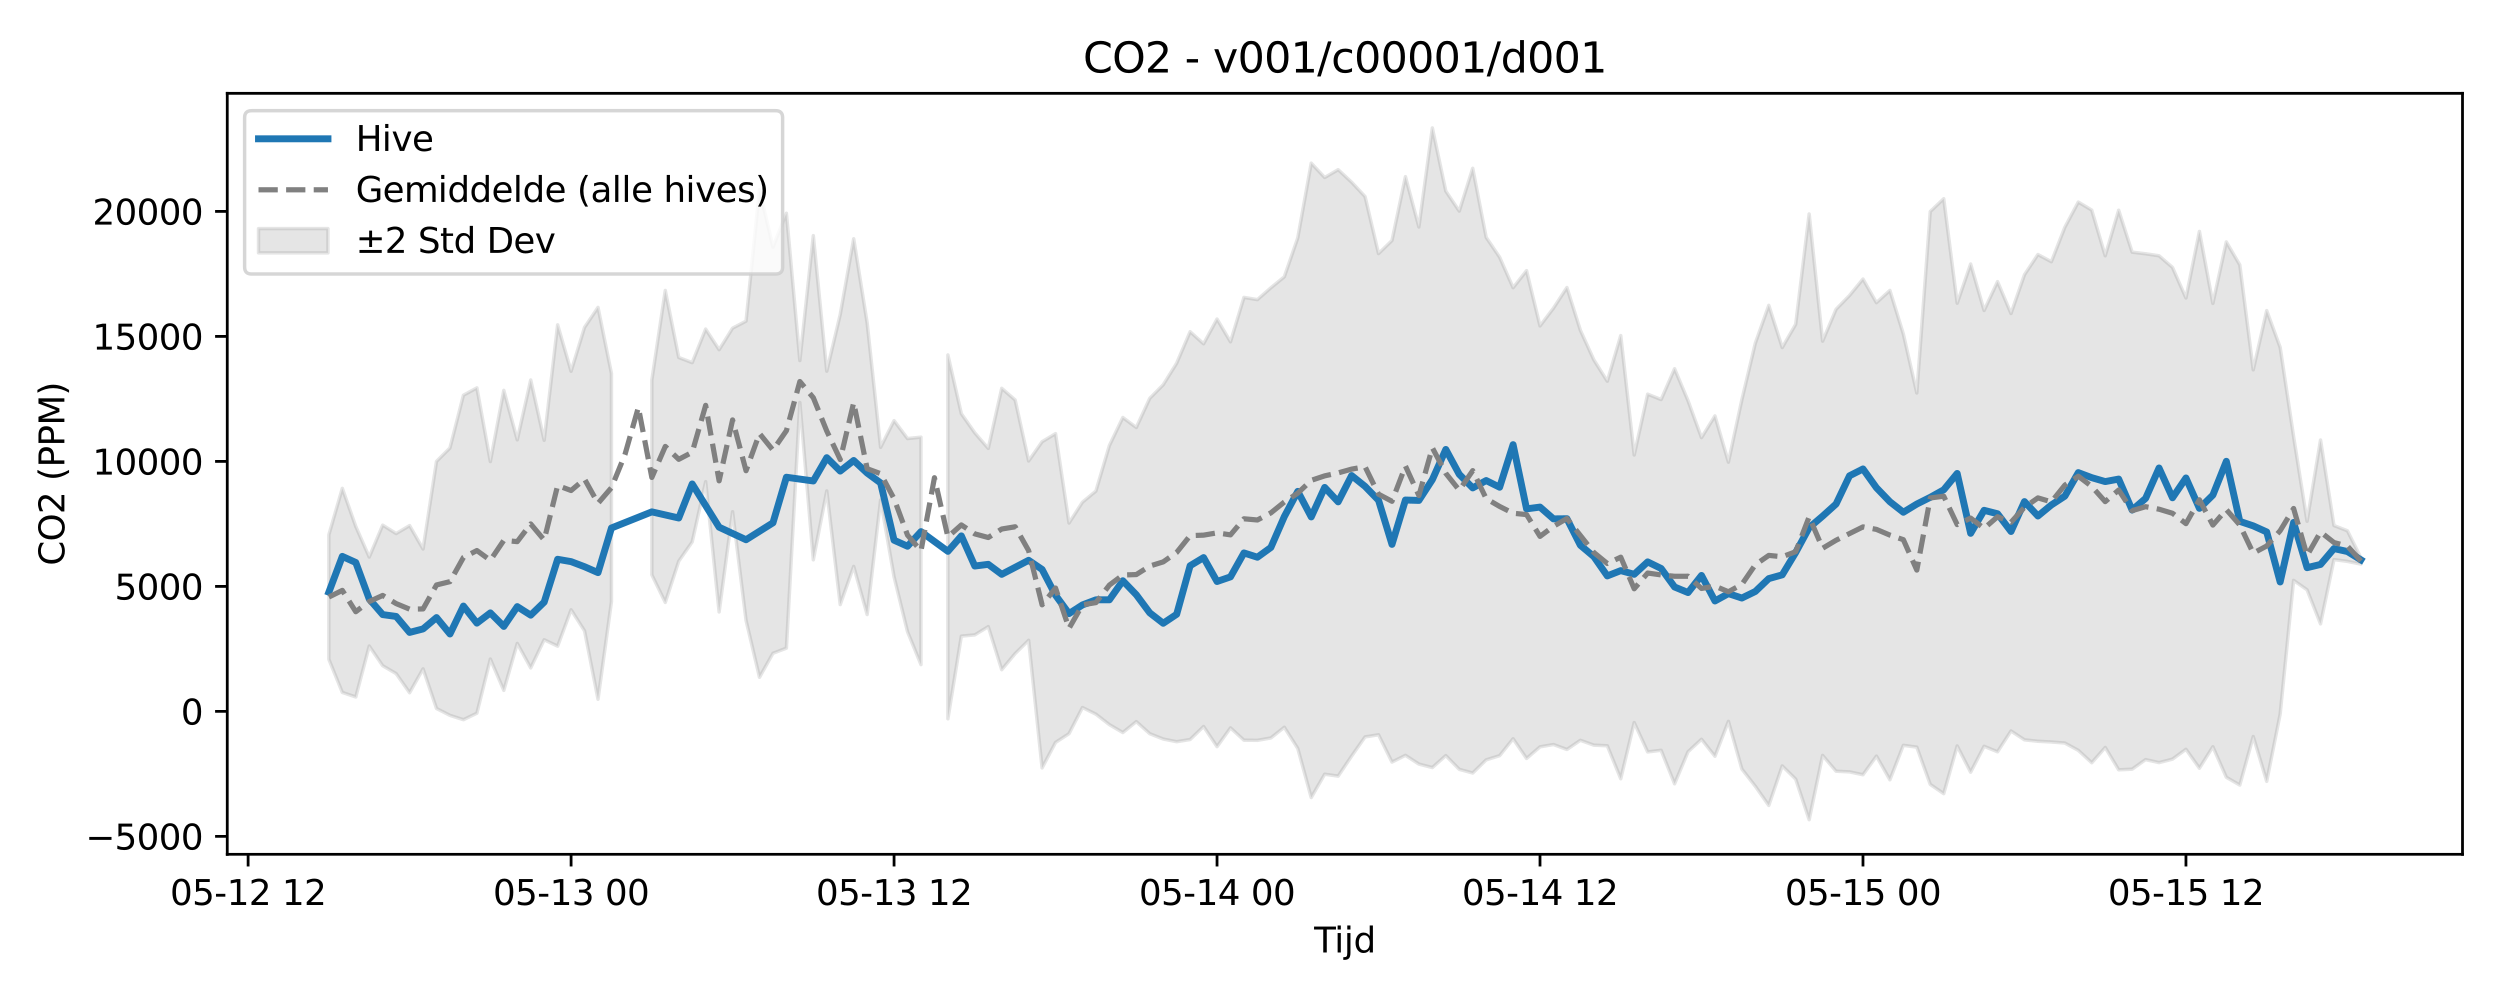 <?xml version="1.0" encoding="utf-8" standalone="no"?>
<!DOCTYPE svg PUBLIC "-//W3C//DTD SVG 1.1//EN"
  "http://www.w3.org/Graphics/SVG/1.1/DTD/svg11.dtd">
<svg xmlns:xlink="http://www.w3.org/1999/xlink" width="720pt" height="288pt" viewBox="0 0 720 288" xmlns="http://www.w3.org/2000/svg" version="1.1">
 <defs>
  <style type="text/css">*{stroke-linejoin: round; stroke-linecap: butt}</style>
 </defs>
 <g id="figure_1">
  <g id="patch_1">
   <path d="M 0 288 
L 720 288 
L 720 0 
L 0 0 
z
" style="fill: #ffffff"/>
  </g>
  <g id="axes_1">
   <g id="patch_2">
    <path d="M 65.45 246.04 
L 709.2 246.04 
L 709.2 26.88 
L 65.45 26.88 
z
" style="fill: #ffffff"/>
   </g>
   <g id="FillBetweenPolyCollection_1">
    <path d="M 94.711 154.01 
L 94.711 189.885 
L 98.587 199.421 
L 102.463 200.731 
L 106.338 186.057 
L 110.214 191.731 
L 114.09 194.005 
L 117.965 199.512 
L 121.841 192.628 
L 125.717 204.054 
L 129.592 206.027 
L 133.468 207.275 
L 137.344 205.402 
L 141.219 189.806 
L 145.095 198.836 
L 148.971 185.295 
L 152.847 192.362 
L 156.722 184.247 
L 160.598 186.095 
L 164.474 175.611 
L 168.349 181.695 
L 172.225 201.39 
L 176.101 173.303 
L 176.101 107.586 
L 176.101 107.586 
L 172.225 88.534 
L 168.349 94.281 
L 164.474 106.928 
L 160.598 93.55 
L 156.722 126.811 
L 152.847 109.435 
L 148.971 126.682 
L 145.095 112.42 
L 141.219 132.943 
L 137.344 111.709 
L 133.468 113.82 
L 129.592 128.997 
L 125.717 132.876 
L 121.841 158.117 
L 117.965 151.372 
L 114.09 153.663 
L 110.214 151.24 
L 106.338 160.437 
L 102.463 151.615 
L 98.587 140.646 
L 94.711 154.01 
z
" clip-path="url(#pc01e89580f)" style="fill: #808080; fill-opacity: 0.2; stroke: #808080; stroke-opacity: 0.2"/>
    <path d="M 187.728 109.461 
L 187.728 165.546 
L 191.603 173.503 
L 195.479 161.614 
L 199.355 156.073 
L 203.23 138.718 
L 207.106 176.245 
L 210.982 147.374 
L 214.857 178.638 
L 218.733 195.065 
L 222.609 188.152 
L 226.484 186.663 
L 230.36 115.908 
L 234.236 161.241 
L 238.111 141.38 
L 241.987 174.123 
L 245.863 163.123 
L 249.738 176.995 
L 253.614 143.99 
L 257.49 166.127 
L 261.365 181.931 
L 265.241 191.411 
L 265.241 125.903 
L 265.241 125.903 
L 261.365 126.303 
L 257.49 121.141 
L 253.614 128.833 
L 249.738 92.98 
L 245.863 68.763 
L 241.987 90.578 
L 238.111 106.904 
L 234.236 67.858 
L 230.36 103.854 
L 226.484 61.415 
L 222.609 71.136 
L 218.733 54.627 
L 214.857 92.484 
L 210.982 94.506 
L 207.106 100.713 
L 203.23 94.772 
L 199.355 104.44 
L 195.479 102.954 
L 191.603 83.65 
L 187.728 109.461 
z
" clip-path="url(#pc01e89580f)" style="fill: #808080; fill-opacity: 0.2; stroke: #808080; stroke-opacity: 0.2"/>
    <path d="M 272.993 102.219 
L 272.993 207.023 
L 276.868 183.204 
L 280.744 182.852 
L 284.62 180.463 
L 288.495 192.879 
L 292.371 188.224 
L 296.247 184.398 
L 300.122 221.164 
L 303.998 213.826 
L 307.874 211.301 
L 311.749 203.767 
L 315.625 205.689 
L 319.501 208.696 
L 323.376 210.972 
L 327.252 207.827 
L 331.128 211.308 
L 335.003 212.835 
L 338.879 213.609 
L 342.755 212.984 
L 346.63 209.233 
L 350.506 215.041 
L 354.382 209.633 
L 358.257 213.176 
L 362.133 213.221 
L 366.009 212.534 
L 369.884 209.448 
L 373.76 215.559 
L 377.636 229.695 
L 381.511 222.972 
L 385.387 223.527 
L 389.263 217.754 
L 393.139 212.237 
L 397.014 211.612 
L 400.89 219.481 
L 404.766 217.536 
L 408.641 220.056 
L 412.517 221.06 
L 416.393 217.61 
L 420.268 221.572 
L 424.144 222.626 
L 428.02 218.836 
L 431.895 217.633 
L 435.771 212.762 
L 439.647 218.446 
L 443.522 215.09 
L 447.398 214.425 
L 451.274 215.855 
L 455.149 213.205 
L 459.025 214.606 
L 462.901 214.784 
L 466.776 224.287 
L 470.652 208.09 
L 474.528 216.559 
L 478.403 216.081 
L 482.279 225.74 
L 486.155 216.499 
L 490.03 212.912 
L 493.906 217.807 
L 497.782 207.749 
L 501.657 221.482 
L 505.533 226.447 
L 509.409 231.969 
L 513.285 220.585 
L 517.16 224.391 
L 521.036 236.078 
L 524.912 217.558 
L 528.787 222.11 
L 532.663 222.307 
L 536.539 223.127 
L 540.414 217.759 
L 544.29 224.582 
L 548.166 214.659 
L 552.041 215.178 
L 555.917 225.913 
L 559.793 228.577 
L 563.668 214.833 
L 567.544 222.397 
L 571.42 214.933 
L 575.295 216.521 
L 579.171 210.521 
L 583.047 213.077 
L 586.922 213.487 
L 590.798 213.691 
L 594.674 213.994 
L 598.549 216.105 
L 602.425 219.675 
L 606.301 215.271 
L 610.176 221.71 
L 614.052 221.529 
L 617.928 218.768 
L 621.803 219.634 
L 625.679 218.634 
L 629.555 215.794 
L 633.431 221.243 
L 637.306 215.063 
L 641.182 223.859 
L 645.058 226.102 
L 648.933 212.12 
L 652.809 225.026 
L 656.685 205.648 
L 660.56 167.151 
L 664.436 169.874 
L 668.312 179.682 
L 672.187 161.157 
L 676.063 161.688 
L 679.939 162.46 
L 679.939 160.648 
L 679.939 160.648 
L 676.063 152.871 
L 672.187 151.356 
L 668.312 126.719 
L 664.436 150.129 
L 660.56 125.744 
L 656.685 100.035 
L 652.809 89.455 
L 648.933 106.524 
L 645.058 76.282 
L 641.182 69.677 
L 637.306 87.382 
L 633.431 66.647 
L 629.555 85.822 
L 625.679 77.018 
L 621.803 73.664 
L 617.928 73.085 
L 614.052 72.627 
L 610.176 60.544 
L 606.301 73.666 
L 602.425 60.516 
L 598.549 58.194 
L 594.674 65.452 
L 590.798 75.382 
L 586.922 73.302 
L 583.047 79.127 
L 579.171 90.291 
L 575.295 81.108 
L 571.42 89.418 
L 567.544 76.034 
L 563.668 87.334 
L 559.793 57.232 
L 555.917 60.918 
L 552.041 113.185 
L 548.166 96.201 
L 544.29 83.64 
L 540.414 87.168 
L 536.539 80.361 
L 532.663 85.092 
L 528.787 89.075 
L 524.912 98.253 
L 521.036 61.62 
L 517.16 93.395 
L 513.285 100.098 
L 509.409 87.936 
L 505.533 98.835 
L 501.657 115.124 
L 497.782 133.102 
L 493.906 119.783 
L 490.03 126.046 
L 486.155 115.412 
L 482.279 106.196 
L 478.403 115.068 
L 474.528 113.517 
L 470.652 131.04 
L 466.776 96.647 
L 462.901 109.792 
L 459.025 103.627 
L 455.149 95.118 
L 451.274 82.806 
L 447.398 88.748 
L 443.522 93.868 
L 439.647 77.949 
L 435.771 82.862 
L 431.895 74.079 
L 428.02 68.357 
L 424.144 48.464 
L 420.268 60.795 
L 416.393 55.038 
L 412.517 36.842 
L 408.641 65.377 
L 404.766 50.875 
L 400.89 69.27 
L 397.014 73.036 
L 393.139 56.613 
L 389.263 52.463 
L 385.387 48.865 
L 381.511 51.121 
L 377.636 46.988 
L 373.76 68.5 
L 369.884 79.722 
L 366.009 82.885 
L 362.133 86.291 
L 358.257 85.648 
L 354.382 98.451 
L 350.506 91.886 
L 346.63 99.013 
L 342.755 95.535 
L 338.879 104.604 
L 335.003 110.815 
L 331.128 114.733 
L 327.252 123.123 
L 323.376 120.238 
L 319.501 128.317 
L 315.625 141.414 
L 311.749 144.621 
L 307.874 150.638 
L 303.998 124.887 
L 300.122 127.215 
L 296.247 132.758 
L 292.371 115.201 
L 288.495 111.835 
L 284.62 129.147 
L 280.744 124.659 
L 276.868 119.149 
L 272.993 102.219 
z
" clip-path="url(#pc01e89580f)" style="fill: #808080; fill-opacity: 0.2; stroke: #808080; stroke-opacity: 0.2"/>
   </g>
   <g id="matplotlib.axis_1">
    <g id="xtick_1">
     <g id="line2d_1">
      <defs>
       <path id="mea04bc19d8" d="M 0 0 
L 0 3.5 
" style="stroke: #000000; stroke-width: 0.8"/>
      </defs>
      <g>
       <use xlink:href="#mea04bc19d8" x="71.457" y="246.04" style="stroke: #000000; stroke-width: 0.8"/>
      </g>
     </g>
     <g id="text_1">
      <!-- 05-12 12 -->
      <g transform="translate(48.977 260.638) scale(0.1 -0.1)">
       <defs>
        <path id="DejaVuSans-30" d="M 2034 4250 
Q 1547 4250 1301 3770 
Q 1056 3291 1056 2328 
Q 1056 1369 1301 889 
Q 1547 409 2034 409 
Q 2525 409 2770 889 
Q 3016 1369 3016 2328 
Q 3016 3291 2770 3770 
Q 2525 4250 2034 4250 
z
M 2034 4750 
Q 2819 4750 3233 4129 
Q 3647 3509 3647 2328 
Q 3647 1150 3233 529 
Q 2819 -91 2034 -91 
Q 1250 -91 836 529 
Q 422 1150 422 2328 
Q 422 3509 836 4129 
Q 1250 4750 2034 4750 
z
" transform="scale(0.016)"/>
        <path id="DejaVuSans-35" d="M 691 4666 
L 3169 4666 
L 3169 4134 
L 1269 4134 
L 1269 2991 
Q 1406 3038 1543 3061 
Q 1681 3084 1819 3084 
Q 2600 3084 3056 2656 
Q 3513 2228 3513 1497 
Q 3513 744 3044 326 
Q 2575 -91 1722 -91 
Q 1428 -91 1123 -41 
Q 819 9 494 109 
L 494 744 
Q 775 591 1075 516 
Q 1375 441 1709 441 
Q 2250 441 2565 725 
Q 2881 1009 2881 1497 
Q 2881 1984 2565 2268 
Q 2250 2553 1709 2553 
Q 1456 2553 1204 2497 
Q 953 2441 691 2322 
L 691 4666 
z
" transform="scale(0.016)"/>
        <path id="DejaVuSans-2d" d="M 313 2009 
L 1997 2009 
L 1997 1497 
L 313 1497 
L 313 2009 
z
" transform="scale(0.016)"/>
        <path id="DejaVuSans-31" d="M 794 531 
L 1825 531 
L 1825 4091 
L 703 3866 
L 703 4441 
L 1819 4666 
L 2450 4666 
L 2450 531 
L 3481 531 
L 3481 0 
L 794 0 
L 794 531 
z
" transform="scale(0.016)"/>
        <path id="DejaVuSans-32" d="M 1228 531 
L 3431 531 
L 3431 0 
L 469 0 
L 469 531 
Q 828 903 1448 1529 
Q 2069 2156 2228 2338 
Q 2531 2678 2651 2914 
Q 2772 3150 2772 3378 
Q 2772 3750 2511 3984 
Q 2250 4219 1831 4219 
Q 1534 4219 1204 4116 
Q 875 4013 500 3803 
L 500 4441 
Q 881 4594 1212 4672 
Q 1544 4750 1819 4750 
Q 2544 4750 2975 4387 
Q 3406 4025 3406 3419 
Q 3406 3131 3298 2873 
Q 3191 2616 2906 2266 
Q 2828 2175 2409 1742 
Q 1991 1309 1228 531 
z
" transform="scale(0.016)"/>
        <path id="DejaVuSans-20" transform="scale(0.016)"/>
       </defs>
       <use xlink:href="#DejaVuSans-30"/>
       <use xlink:href="#DejaVuSans-35" transform="translate(63.623 0)"/>
       <use xlink:href="#DejaVuSans-2d" transform="translate(127.246 0)"/>
       <use xlink:href="#DejaVuSans-31" transform="translate(163.33 0)"/>
       <use xlink:href="#DejaVuSans-32" transform="translate(226.953 0)"/>
       <use xlink:href="#DejaVuSans-20" transform="translate(290.576 0)"/>
       <use xlink:href="#DejaVuSans-31" transform="translate(322.363 0)"/>
       <use xlink:href="#DejaVuSans-32" transform="translate(385.986 0)"/>
      </g>
     </g>
    </g>
    <g id="xtick_2">
     <g id="line2d_2">
      <g>
       <use xlink:href="#mea04bc19d8" x="164.474" y="246.04" style="stroke: #000000; stroke-width: 0.8"/>
      </g>
     </g>
     <g id="text_2">
      <!-- 05-13 00 -->
      <g transform="translate(141.993 260.638) scale(0.1 -0.1)">
       <defs>
        <path id="DejaVuSans-33" d="M 2597 2516 
Q 3050 2419 3304 2112 
Q 3559 1806 3559 1356 
Q 3559 666 3084 287 
Q 2609 -91 1734 -91 
Q 1441 -91 1130 -33 
Q 819 25 488 141 
L 488 750 
Q 750 597 1062 519 
Q 1375 441 1716 441 
Q 2309 441 2620 675 
Q 2931 909 2931 1356 
Q 2931 1769 2642 2001 
Q 2353 2234 1838 2234 
L 1294 2234 
L 1294 2753 
L 1863 2753 
Q 2328 2753 2575 2939 
Q 2822 3125 2822 3475 
Q 2822 3834 2567 4026 
Q 2313 4219 1838 4219 
Q 1578 4219 1281 4162 
Q 984 4106 628 3988 
L 628 4550 
Q 988 4650 1302 4700 
Q 1616 4750 1894 4750 
Q 2613 4750 3031 4423 
Q 3450 4097 3450 3541 
Q 3450 3153 3228 2886 
Q 3006 2619 2597 2516 
z
" transform="scale(0.016)"/>
       </defs>
       <use xlink:href="#DejaVuSans-30"/>
       <use xlink:href="#DejaVuSans-35" transform="translate(63.623 0)"/>
       <use xlink:href="#DejaVuSans-2d" transform="translate(127.246 0)"/>
       <use xlink:href="#DejaVuSans-31" transform="translate(163.33 0)"/>
       <use xlink:href="#DejaVuSans-33" transform="translate(226.953 0)"/>
       <use xlink:href="#DejaVuSans-20" transform="translate(290.576 0)"/>
       <use xlink:href="#DejaVuSans-30" transform="translate(322.363 0)"/>
       <use xlink:href="#DejaVuSans-30" transform="translate(385.986 0)"/>
      </g>
     </g>
    </g>
    <g id="xtick_3">
     <g id="line2d_3">
      <g>
       <use xlink:href="#mea04bc19d8" x="257.49" y="246.04" style="stroke: #000000; stroke-width: 0.8"/>
      </g>
     </g>
     <g id="text_3">
      <!-- 05-13 12 -->
      <g transform="translate(235.009 260.638) scale(0.1 -0.1)">
       <use xlink:href="#DejaVuSans-30"/>
       <use xlink:href="#DejaVuSans-35" transform="translate(63.623 0)"/>
       <use xlink:href="#DejaVuSans-2d" transform="translate(127.246 0)"/>
       <use xlink:href="#DejaVuSans-31" transform="translate(163.33 0)"/>
       <use xlink:href="#DejaVuSans-33" transform="translate(226.953 0)"/>
       <use xlink:href="#DejaVuSans-20" transform="translate(290.576 0)"/>
       <use xlink:href="#DejaVuSans-31" transform="translate(322.363 0)"/>
       <use xlink:href="#DejaVuSans-32" transform="translate(385.986 0)"/>
      </g>
     </g>
    </g>
    <g id="xtick_4">
     <g id="line2d_4">
      <g>
       <use xlink:href="#mea04bc19d8" x="350.506" y="246.04" style="stroke: #000000; stroke-width: 0.8"/>
      </g>
     </g>
     <g id="text_4">
      <!-- 05-14 00 -->
      <g transform="translate(328.026 260.638) scale(0.1 -0.1)">
       <defs>
        <path id="DejaVuSans-34" d="M 2419 4116 
L 825 1625 
L 2419 1625 
L 2419 4116 
z
M 2253 4666 
L 3047 4666 
L 3047 1625 
L 3713 1625 
L 3713 1100 
L 3047 1100 
L 3047 0 
L 2419 0 
L 2419 1100 
L 313 1100 
L 313 1709 
L 2253 4666 
z
" transform="scale(0.016)"/>
       </defs>
       <use xlink:href="#DejaVuSans-30"/>
       <use xlink:href="#DejaVuSans-35" transform="translate(63.623 0)"/>
       <use xlink:href="#DejaVuSans-2d" transform="translate(127.246 0)"/>
       <use xlink:href="#DejaVuSans-31" transform="translate(163.33 0)"/>
       <use xlink:href="#DejaVuSans-34" transform="translate(226.953 0)"/>
       <use xlink:href="#DejaVuSans-20" transform="translate(290.576 0)"/>
       <use xlink:href="#DejaVuSans-30" transform="translate(322.363 0)"/>
       <use xlink:href="#DejaVuSans-30" transform="translate(385.986 0)"/>
      </g>
     </g>
    </g>
    <g id="xtick_5">
     <g id="line2d_5">
      <g>
       <use xlink:href="#mea04bc19d8" x="443.522" y="246.04" style="stroke: #000000; stroke-width: 0.8"/>
      </g>
     </g>
     <g id="text_5">
      <!-- 05-14 12 -->
      <g transform="translate(421.042 260.638) scale(0.1 -0.1)">
       <use xlink:href="#DejaVuSans-30"/>
       <use xlink:href="#DejaVuSans-35" transform="translate(63.623 0)"/>
       <use xlink:href="#DejaVuSans-2d" transform="translate(127.246 0)"/>
       <use xlink:href="#DejaVuSans-31" transform="translate(163.33 0)"/>
       <use xlink:href="#DejaVuSans-34" transform="translate(226.953 0)"/>
       <use xlink:href="#DejaVuSans-20" transform="translate(290.576 0)"/>
       <use xlink:href="#DejaVuSans-31" transform="translate(322.363 0)"/>
       <use xlink:href="#DejaVuSans-32" transform="translate(385.986 0)"/>
      </g>
     </g>
    </g>
    <g id="xtick_6">
     <g id="line2d_6">
      <g>
       <use xlink:href="#mea04bc19d8" x="536.539" y="246.04" style="stroke: #000000; stroke-width: 0.8"/>
      </g>
     </g>
     <g id="text_6">
      <!-- 05-15 00 -->
      <g transform="translate(514.058 260.638) scale(0.1 -0.1)">
       <use xlink:href="#DejaVuSans-30"/>
       <use xlink:href="#DejaVuSans-35" transform="translate(63.623 0)"/>
       <use xlink:href="#DejaVuSans-2d" transform="translate(127.246 0)"/>
       <use xlink:href="#DejaVuSans-31" transform="translate(163.33 0)"/>
       <use xlink:href="#DejaVuSans-35" transform="translate(226.953 0)"/>
       <use xlink:href="#DejaVuSans-20" transform="translate(290.576 0)"/>
       <use xlink:href="#DejaVuSans-30" transform="translate(322.363 0)"/>
       <use xlink:href="#DejaVuSans-30" transform="translate(385.986 0)"/>
      </g>
     </g>
    </g>
    <g id="xtick_7">
     <g id="line2d_7">
      <g>
       <use xlink:href="#mea04bc19d8" x="629.555" y="246.04" style="stroke: #000000; stroke-width: 0.8"/>
      </g>
     </g>
     <g id="text_7">
      <!-- 05-15 12 -->
      <g transform="translate(607.074 260.638) scale(0.1 -0.1)">
       <use xlink:href="#DejaVuSans-30"/>
       <use xlink:href="#DejaVuSans-35" transform="translate(63.623 0)"/>
       <use xlink:href="#DejaVuSans-2d" transform="translate(127.246 0)"/>
       <use xlink:href="#DejaVuSans-31" transform="translate(163.33 0)"/>
       <use xlink:href="#DejaVuSans-35" transform="translate(226.953 0)"/>
       <use xlink:href="#DejaVuSans-20" transform="translate(290.576 0)"/>
       <use xlink:href="#DejaVuSans-31" transform="translate(322.363 0)"/>
       <use xlink:href="#DejaVuSans-32" transform="translate(385.986 0)"/>
      </g>
     </g>
    </g>
    <g id="text_8">
     <!-- Tijd -->
     <g transform="translate(378.475 274.317) scale(0.1 -0.1)">
      <defs>
       <path id="DejaVuSans-54" d="M -19 4666 
L 3928 4666 
L 3928 4134 
L 2272 4134 
L 2272 0 
L 1638 0 
L 1638 4134 
L -19 4134 
L -19 4666 
z
" transform="scale(0.016)"/>
       <path id="DejaVuSans-69" d="M 603 3500 
L 1178 3500 
L 1178 0 
L 603 0 
L 603 3500 
z
M 603 4863 
L 1178 4863 
L 1178 4134 
L 603 4134 
L 603 4863 
z
" transform="scale(0.016)"/>
       <path id="DejaVuSans-6a" d="M 603 3500 
L 1178 3500 
L 1178 -63 
Q 1178 -731 923 -1031 
Q 669 -1331 103 -1331 
L -116 -1331 
L -116 -844 
L 38 -844 
Q 366 -844 484 -692 
Q 603 -541 603 -63 
L 603 3500 
z
M 603 4863 
L 1178 4863 
L 1178 4134 
L 603 4134 
L 603 4863 
z
" transform="scale(0.016)"/>
       <path id="DejaVuSans-64" d="M 2906 2969 
L 2906 4863 
L 3481 4863 
L 3481 0 
L 2906 0 
L 2906 525 
Q 2725 213 2448 61 
Q 2172 -91 1784 -91 
Q 1150 -91 751 415 
Q 353 922 353 1747 
Q 353 2572 751 3078 
Q 1150 3584 1784 3584 
Q 2172 3584 2448 3432 
Q 2725 3281 2906 2969 
z
M 947 1747 
Q 947 1113 1208 752 
Q 1469 391 1925 391 
Q 2381 391 2643 752 
Q 2906 1113 2906 1747 
Q 2906 2381 2643 2742 
Q 2381 3103 1925 3103 
Q 1469 3103 1208 2742 
Q 947 2381 947 1747 
z
" transform="scale(0.016)"/>
      </defs>
      <use xlink:href="#DejaVuSans-54"/>
      <use xlink:href="#DejaVuSans-69" transform="translate(57.959 0)"/>
      <use xlink:href="#DejaVuSans-6a" transform="translate(85.742 0)"/>
      <use xlink:href="#DejaVuSans-64" transform="translate(113.525 0)"/>
     </g>
    </g>
   </g>
   <g id="matplotlib.axis_2">
    <g id="ytick_1">
     <g id="line2d_8">
      <defs>
       <path id="m841037da58" d="M 0 0 
L -3.5 0 
" style="stroke: #000000; stroke-width: 0.8"/>
      </defs>
      <g>
       <use xlink:href="#m841037da58" x="65.45" y="240.872" style="stroke: #000000; stroke-width: 0.8"/>
      </g>
     </g>
     <g id="text_9">
      <!-- −5000 -->
      <g transform="translate(24.62 244.671) scale(0.1 -0.1)">
       <defs>
        <path id="DejaVuSans-2212" d="M 678 2272 
L 4684 2272 
L 4684 1741 
L 678 1741 
L 678 2272 
z
" transform="scale(0.016)"/>
       </defs>
       <use xlink:href="#DejaVuSans-2212"/>
       <use xlink:href="#DejaVuSans-35" transform="translate(83.789 0)"/>
       <use xlink:href="#DejaVuSans-30" transform="translate(147.412 0)"/>
       <use xlink:href="#DejaVuSans-30" transform="translate(211.035 0)"/>
       <use xlink:href="#DejaVuSans-30" transform="translate(274.658 0)"/>
      </g>
     </g>
    </g>
    <g id="ytick_2">
     <g id="line2d_9">
      <g>
       <use xlink:href="#m841037da58" x="65.45" y="204.876" style="stroke: #000000; stroke-width: 0.8"/>
      </g>
     </g>
     <g id="text_10">
      <!-- 0 -->
      <g transform="translate(52.087 208.675) scale(0.1 -0.1)">
       <use xlink:href="#DejaVuSans-30"/>
      </g>
     </g>
    </g>
    <g id="ytick_3">
     <g id="line2d_10">
      <g>
       <use xlink:href="#m841037da58" x="65.45" y="168.879" style="stroke: #000000; stroke-width: 0.8"/>
      </g>
     </g>
     <g id="text_11">
      <!-- 5000 -->
      <g transform="translate(33 172.678) scale(0.1 -0.1)">
       <use xlink:href="#DejaVuSans-35"/>
       <use xlink:href="#DejaVuSans-30" transform="translate(63.623 0)"/>
       <use xlink:href="#DejaVuSans-30" transform="translate(127.246 0)"/>
       <use xlink:href="#DejaVuSans-30" transform="translate(190.869 0)"/>
      </g>
     </g>
    </g>
    <g id="ytick_4">
     <g id="line2d_11">
      <g>
       <use xlink:href="#m841037da58" x="65.45" y="132.883" style="stroke: #000000; stroke-width: 0.8"/>
      </g>
     </g>
     <g id="text_12">
      <!-- 10000 -->
      <g transform="translate(26.637 136.682) scale(0.1 -0.1)">
       <use xlink:href="#DejaVuSans-31"/>
       <use xlink:href="#DejaVuSans-30" transform="translate(63.623 0)"/>
       <use xlink:href="#DejaVuSans-30" transform="translate(127.246 0)"/>
       <use xlink:href="#DejaVuSans-30" transform="translate(190.869 0)"/>
       <use xlink:href="#DejaVuSans-30" transform="translate(254.492 0)"/>
      </g>
     </g>
    </g>
    <g id="ytick_5">
     <g id="line2d_12">
      <g>
       <use xlink:href="#m841037da58" x="65.45" y="96.886" style="stroke: #000000; stroke-width: 0.8"/>
      </g>
     </g>
     <g id="text_13">
      <!-- 15000 -->
      <g transform="translate(26.637 100.685) scale(0.1 -0.1)">
       <use xlink:href="#DejaVuSans-31"/>
       <use xlink:href="#DejaVuSans-35" transform="translate(63.623 0)"/>
       <use xlink:href="#DejaVuSans-30" transform="translate(127.246 0)"/>
       <use xlink:href="#DejaVuSans-30" transform="translate(190.869 0)"/>
       <use xlink:href="#DejaVuSans-30" transform="translate(254.492 0)"/>
      </g>
     </g>
    </g>
    <g id="ytick_6">
     <g id="line2d_13">
      <g>
       <use xlink:href="#m841037da58" x="65.45" y="60.89" style="stroke: #000000; stroke-width: 0.8"/>
      </g>
     </g>
     <g id="text_14">
      <!-- 20000 -->
      <g transform="translate(26.637 64.689) scale(0.1 -0.1)">
       <use xlink:href="#DejaVuSans-32"/>
       <use xlink:href="#DejaVuSans-30" transform="translate(63.623 0)"/>
       <use xlink:href="#DejaVuSans-30" transform="translate(127.246 0)"/>
       <use xlink:href="#DejaVuSans-30" transform="translate(190.869 0)"/>
       <use xlink:href="#DejaVuSans-30" transform="translate(254.492 0)"/>
      </g>
     </g>
    </g>
    <g id="text_15">
     <!-- CO2 (PPM) -->
     <g transform="translate(18.541 162.903) rotate(-90) scale(0.1 -0.1)">
      <defs>
       <path id="DejaVuSans-43" d="M 4122 4306 
L 4122 3641 
Q 3803 3938 3442 4084 
Q 3081 4231 2675 4231 
Q 1875 4231 1450 3742 
Q 1025 3253 1025 2328 
Q 1025 1406 1450 917 
Q 1875 428 2675 428 
Q 3081 428 3442 575 
Q 3803 722 4122 1019 
L 4122 359 
Q 3791 134 3420 21 
Q 3050 -91 2638 -91 
Q 1578 -91 968 557 
Q 359 1206 359 2328 
Q 359 3453 968 4101 
Q 1578 4750 2638 4750 
Q 3056 4750 3426 4639 
Q 3797 4528 4122 4306 
z
" transform="scale(0.016)"/>
       <path id="DejaVuSans-4f" d="M 2522 4238 
Q 1834 4238 1429 3725 
Q 1025 3213 1025 2328 
Q 1025 1447 1429 934 
Q 1834 422 2522 422 
Q 3209 422 3611 934 
Q 4013 1447 4013 2328 
Q 4013 3213 3611 3725 
Q 3209 4238 2522 4238 
z
M 2522 4750 
Q 3503 4750 4090 4092 
Q 4678 3434 4678 2328 
Q 4678 1225 4090 567 
Q 3503 -91 2522 -91 
Q 1538 -91 948 565 
Q 359 1222 359 2328 
Q 359 3434 948 4092 
Q 1538 4750 2522 4750 
z
" transform="scale(0.016)"/>
       <path id="DejaVuSans-28" d="M 1984 4856 
Q 1566 4138 1362 3434 
Q 1159 2731 1159 2009 
Q 1159 1288 1364 580 
Q 1569 -128 1984 -844 
L 1484 -844 
Q 1016 -109 783 600 
Q 550 1309 550 2009 
Q 550 2706 781 3412 
Q 1013 4119 1484 4856 
L 1984 4856 
z
" transform="scale(0.016)"/>
       <path id="DejaVuSans-50" d="M 1259 4147 
L 1259 2394 
L 2053 2394 
Q 2494 2394 2734 2622 
Q 2975 2850 2975 3272 
Q 2975 3691 2734 3919 
Q 2494 4147 2053 4147 
L 1259 4147 
z
M 628 4666 
L 2053 4666 
Q 2838 4666 3239 4311 
Q 3641 3956 3641 3272 
Q 3641 2581 3239 2228 
Q 2838 1875 2053 1875 
L 1259 1875 
L 1259 0 
L 628 0 
L 628 4666 
z
" transform="scale(0.016)"/>
       <path id="DejaVuSans-4d" d="M 628 4666 
L 1569 4666 
L 2759 1491 
L 3956 4666 
L 4897 4666 
L 4897 0 
L 4281 0 
L 4281 4097 
L 3078 897 
L 2444 897 
L 1241 4097 
L 1241 0 
L 628 0 
L 628 4666 
z
" transform="scale(0.016)"/>
       <path id="DejaVuSans-29" d="M 513 4856 
L 1013 4856 
Q 1481 4119 1714 3412 
Q 1947 2706 1947 2009 
Q 1947 1309 1714 600 
Q 1481 -109 1013 -844 
L 513 -844 
Q 928 -128 1133 580 
Q 1338 1288 1338 2009 
Q 1338 2731 1133 3434 
Q 928 4138 513 4856 
z
" transform="scale(0.016)"/>
      </defs>
      <use xlink:href="#DejaVuSans-43"/>
      <use xlink:href="#DejaVuSans-4f" transform="translate(69.824 0)"/>
      <use xlink:href="#DejaVuSans-32" transform="translate(148.535 0)"/>
      <use xlink:href="#DejaVuSans-20" transform="translate(212.158 0)"/>
      <use xlink:href="#DejaVuSans-28" transform="translate(243.945 0)"/>
      <use xlink:href="#DejaVuSans-50" transform="translate(282.959 0)"/>
      <use xlink:href="#DejaVuSans-50" transform="translate(343.262 0)"/>
      <use xlink:href="#DejaVuSans-4d" transform="translate(403.564 0)"/>
      <use xlink:href="#DejaVuSans-29" transform="translate(489.844 0)"/>
     </g>
    </g>
   </g>
   <g id="line2d_14">
    <path d="M 94.711 170.542 
L 98.587 160.244 
L 102.463 161.997 
L 106.338 172.511 
L 110.214 177.004 
L 114.09 177.533 
L 117.965 182.135 
L 121.841 181.13 
L 125.717 177.866 
L 129.592 182.584 
L 133.468 174.55 
L 137.344 179.457 
L 141.219 176.513 
L 145.095 180.405 
L 148.971 174.708 
L 152.847 177.168 
L 156.722 173.412 
L 160.598 161.075 
L 164.474 161.749 
L 168.349 163.218 
L 172.225 164.912 
L 176.101 152.062 
L 187.728 147.418 
L 195.479 149.182 
L 199.355 139.384 
L 207.106 151.831 
L 214.857 155.445 
L 222.609 150.571 
L 226.484 137.443 
L 234.236 138.52 
L 238.111 131.817 
L 241.987 135.669 
L 245.863 132.624 
L 249.738 136.234 
L 253.614 139.091 
L 257.49 155.578 
L 261.365 157.317 
L 265.241 153.113 
L 272.993 158.783 
L 276.868 154.341 
L 280.744 163.017 
L 284.62 162.529 
L 288.495 165.409 
L 296.247 161.368 
L 300.122 164 
L 303.998 171.43 
L 307.874 176.719 
L 311.749 174.221 
L 315.625 172.75 
L 319.501 172.745 
L 323.376 167.259 
L 327.252 171.286 
L 331.128 176.498 
L 335.003 179.503 
L 338.879 176.911 
L 342.755 162.928 
L 346.63 160.588 
L 350.506 167.473 
L 354.382 166.139 
L 358.257 159.246 
L 362.133 160.48 
L 366.009 157.672 
L 369.884 148.776 
L 373.76 141.522 
L 377.636 148.875 
L 381.511 140.382 
L 385.387 144.531 
L 389.263 136.962 
L 393.139 140.077 
L 397.014 144.068 
L 400.89 156.777 
L 404.766 144.008 
L 408.641 144.121 
L 412.517 138.131 
L 416.393 129.446 
L 420.268 136.607 
L 424.144 140.516 
L 428.02 138.397 
L 431.895 140.32 
L 435.771 128.066 
L 439.647 146.554 
L 443.522 146.041 
L 447.398 149.436 
L 451.274 149.394 
L 455.149 157.036 
L 459.025 160.302 
L 462.901 165.863 
L 466.776 164.339 
L 470.652 165.402 
L 474.528 161.826 
L 478.403 163.724 
L 482.279 169.054 
L 486.155 170.657 
L 490.03 165.733 
L 493.906 173.079 
L 497.782 170.957 
L 501.657 172.234 
L 505.533 170.345 
L 509.409 166.638 
L 513.285 165.555 
L 517.16 159.122 
L 521.036 151.961 
L 524.912 148.652 
L 528.787 145.155 
L 532.663 137.032 
L 536.539 135.059 
L 540.414 140.473 
L 544.29 144.5 
L 548.166 147.528 
L 552.041 145.169 
L 555.917 143.228 
L 559.793 141.066 
L 563.668 136.36 
L 567.544 153.597 
L 571.42 146.974 
L 575.295 147.963 
L 579.171 153.067 
L 583.047 144.463 
L 586.922 148.611 
L 590.798 145.421 
L 594.674 142.892 
L 598.549 136.115 
L 602.425 137.567 
L 606.301 138.697 
L 610.176 137.975 
L 614.052 146.885 
L 617.928 143.55 
L 621.803 134.786 
L 625.679 143.358 
L 629.555 137.658 
L 633.431 146.396 
L 637.306 142.583 
L 641.182 132.861 
L 645.058 150.147 
L 648.933 151.452 
L 652.809 153.201 
L 656.685 167.605 
L 660.56 150.463 
L 664.436 163.492 
L 668.312 162.563 
L 672.187 157.989 
L 676.063 158.839 
L 679.939 161.233 
L 679.939 161.233 
" clip-path="url(#pc01e89580f)" style="fill: none; stroke: #1f77b4; stroke-width: 2; stroke-linecap: square"/>
   </g>
   <g id="line2d_15">
    <path d="M 94.711 171.947 
L 98.587 170.033 
L 102.463 176.173 
L 106.338 173.247 
L 110.214 171.486 
L 114.09 173.834 
L 117.965 175.442 
L 121.841 175.372 
L 125.717 168.465 
L 129.592 167.512 
L 133.468 160.548 
L 137.344 158.555 
L 141.219 161.374 
L 145.095 155.628 
L 148.971 155.989 
L 152.847 150.898 
L 156.722 155.529 
L 160.598 139.823 
L 164.474 141.269 
L 168.349 137.988 
L 172.225 144.962 
L 176.101 140.444 
L 179.976 130.953 
L 183.852 117.313 
L 187.728 137.503 
L 191.603 128.577 
L 195.479 132.284 
L 199.355 130.256 
L 203.23 116.745 
L 207.106 138.479 
L 210.982 120.94 
L 214.857 135.561 
L 218.733 124.846 
L 222.609 129.644 
L 226.484 124.039 
L 230.36 109.881 
L 234.236 114.549 
L 238.111 124.142 
L 241.987 132.351 
L 245.863 115.943 
L 249.738 134.988 
L 253.614 136.412 
L 257.49 143.634 
L 261.365 154.117 
L 265.241 158.657 
L 269.117 137.586 
L 272.993 154.621 
L 276.868 151.177 
L 280.744 153.756 
L 284.62 154.805 
L 288.495 152.357 
L 292.371 151.712 
L 296.247 158.578 
L 300.122 174.189 
L 303.998 169.356 
L 307.874 180.97 
L 311.749 174.194 
L 315.625 173.551 
L 319.501 168.506 
L 323.376 165.605 
L 327.252 165.475 
L 331.128 163.02 
L 335.003 161.825 
L 338.879 159.107 
L 342.755 154.259 
L 346.63 154.123 
L 350.506 153.463 
L 354.382 154.042 
L 358.257 149.412 
L 362.133 149.756 
L 366.009 147.71 
L 369.884 144.585 
L 373.76 142.03 
L 377.636 138.341 
L 381.511 137.047 
L 385.387 136.196 
L 389.263 135.108 
L 393.139 134.425 
L 397.014 142.324 
L 400.89 144.376 
L 404.766 134.206 
L 408.641 142.716 
L 412.517 128.951 
L 416.393 136.324 
L 420.268 141.183 
L 424.144 135.545 
L 428.02 143.597 
L 431.895 145.856 
L 435.771 147.812 
L 439.647 148.198 
L 443.522 154.479 
L 447.398 151.587 
L 451.274 149.33 
L 459.025 159.117 
L 462.901 162.288 
L 466.776 160.467 
L 470.652 169.565 
L 474.528 165.038 
L 478.403 165.574 
L 482.279 165.968 
L 486.155 165.955 
L 490.03 169.479 
L 493.906 168.795 
L 497.782 170.426 
L 501.657 168.303 
L 505.533 162.641 
L 509.409 159.952 
L 513.285 160.342 
L 517.16 158.893 
L 521.036 148.849 
L 524.912 157.906 
L 528.787 155.593 
L 536.539 151.744 
L 540.414 152.463 
L 544.29 154.111 
L 548.166 155.43 
L 552.041 164.182 
L 555.917 143.415 
L 559.793 142.905 
L 563.668 151.083 
L 567.544 149.216 
L 571.42 152.176 
L 575.295 148.815 
L 579.171 150.406 
L 583.047 146.102 
L 586.922 143.394 
L 590.798 144.536 
L 594.674 139.723 
L 598.549 137.15 
L 602.425 140.096 
L 606.301 144.469 
L 610.176 141.127 
L 614.052 147.078 
L 617.928 145.926 
L 621.803 146.649 
L 625.679 147.826 
L 629.555 150.808 
L 633.431 143.945 
L 637.306 151.222 
L 641.182 146.768 
L 645.058 151.192 
L 648.933 159.322 
L 652.809 157.241 
L 656.685 152.842 
L 660.56 146.448 
L 664.436 160.001 
L 668.312 153.2 
L 672.187 156.256 
L 676.063 157.28 
L 679.939 161.554 
L 679.939 161.554 
" clip-path="url(#pc01e89580f)" style="fill: none; stroke-dasharray: 5.55,2.4; stroke-dashoffset: 0; stroke: #808080; stroke-width: 1.5"/>
   </g>
   <g id="patch_3">
    <path d="M 65.45 246.04 
L 65.45 26.88 
" style="fill: none; stroke: #000000; stroke-width: 0.8; stroke-linejoin: miter; stroke-linecap: square"/>
   </g>
   <g id="patch_4">
    <path d="M 709.2 246.04 
L 709.2 26.88 
" style="fill: none; stroke: #000000; stroke-width: 0.8; stroke-linejoin: miter; stroke-linecap: square"/>
   </g>
   <g id="patch_5">
    <path d="M 65.45 246.04 
L 709.2 246.04 
" style="fill: none; stroke: #000000; stroke-width: 0.8; stroke-linejoin: miter; stroke-linecap: square"/>
   </g>
   <g id="patch_6">
    <path d="M 65.45 26.88 
L 709.2 26.88 
" style="fill: none; stroke: #000000; stroke-width: 0.8; stroke-linejoin: miter; stroke-linecap: square"/>
   </g>
   <g id="text_16">
    <!-- CO2 - v001/c00001/d001 -->
    <g transform="translate(311.922 20.88) scale(0.12 -0.12)">
     <defs>
      <path id="DejaVuSans-76" d="M 191 3500 
L 800 3500 
L 1894 563 
L 2988 3500 
L 3597 3500 
L 2284 0 
L 1503 0 
L 191 3500 
z
" transform="scale(0.016)"/>
      <path id="DejaVuSans-2f" d="M 1625 4666 
L 2156 4666 
L 531 -594 
L 0 -594 
L 1625 4666 
z
" transform="scale(0.016)"/>
      <path id="DejaVuSans-63" d="M 3122 3366 
L 3122 2828 
Q 2878 2963 2633 3030 
Q 2388 3097 2138 3097 
Q 1578 3097 1268 2742 
Q 959 2388 959 1747 
Q 959 1106 1268 751 
Q 1578 397 2138 397 
Q 2388 397 2633 464 
Q 2878 531 3122 666 
L 3122 134 
Q 2881 22 2623 -34 
Q 2366 -91 2075 -91 
Q 1284 -91 818 406 
Q 353 903 353 1747 
Q 353 2603 823 3093 
Q 1294 3584 2113 3584 
Q 2378 3584 2631 3529 
Q 2884 3475 3122 3366 
z
" transform="scale(0.016)"/>
     </defs>
     <use xlink:href="#DejaVuSans-43"/>
     <use xlink:href="#DejaVuSans-4f" transform="translate(69.824 0)"/>
     <use xlink:href="#DejaVuSans-32" transform="translate(148.535 0)"/>
     <use xlink:href="#DejaVuSans-20" transform="translate(212.158 0)"/>
     <use xlink:href="#DejaVuSans-2d" transform="translate(243.945 0)"/>
     <use xlink:href="#DejaVuSans-20" transform="translate(280.029 0)"/>
     <use xlink:href="#DejaVuSans-76" transform="translate(311.816 0)"/>
     <use xlink:href="#DejaVuSans-30" transform="translate(370.996 0)"/>
     <use xlink:href="#DejaVuSans-30" transform="translate(434.619 0)"/>
     <use xlink:href="#DejaVuSans-31" transform="translate(498.242 0)"/>
     <use xlink:href="#DejaVuSans-2f" transform="translate(561.865 0)"/>
     <use xlink:href="#DejaVuSans-63" transform="translate(595.557 0)"/>
     <use xlink:href="#DejaVuSans-30" transform="translate(650.537 0)"/>
     <use xlink:href="#DejaVuSans-30" transform="translate(714.16 0)"/>
     <use xlink:href="#DejaVuSans-30" transform="translate(777.783 0)"/>
     <use xlink:href="#DejaVuSans-30" transform="translate(841.406 0)"/>
     <use xlink:href="#DejaVuSans-31" transform="translate(905.029 0)"/>
     <use xlink:href="#DejaVuSans-2f" transform="translate(968.652 0)"/>
     <use xlink:href="#DejaVuSans-64" transform="translate(1002.344 0)"/>
     <use xlink:href="#DejaVuSans-30" transform="translate(1065.82 0)"/>
     <use xlink:href="#DejaVuSans-30" transform="translate(1129.443 0)"/>
     <use xlink:href="#DejaVuSans-31" transform="translate(1193.066 0)"/>
    </g>
   </g>
   <g id="legend_1">
    <g id="patch_7">
     <path d="M 72.45 78.914 
L 223.394 78.914 
Q 225.394 78.914 225.394 76.914 
L 225.394 33.88 
Q 225.394 31.88 223.394 31.88 
L 72.45 31.88 
Q 70.45 31.88 70.45 33.88 
L 70.45 76.914 
Q 70.45 78.914 72.45 78.914 
z
" style="fill: #ffffff; opacity: 0.8; stroke: #cccccc; stroke-linejoin: miter"/>
    </g>
    <g id="line2d_16">
     <path d="M 74.45 39.978 
L 84.45 39.978 
L 94.45 39.978 
" style="fill: none; stroke: #1f77b4; stroke-width: 2; stroke-linecap: square"/>
    </g>
    <g id="text_17">
     <!-- Hive -->
     <g transform="translate(102.45 43.478) scale(0.1 -0.1)">
      <defs>
       <path id="DejaVuSans-48" d="M 628 4666 
L 1259 4666 
L 1259 2753 
L 3553 2753 
L 3553 4666 
L 4184 4666 
L 4184 0 
L 3553 0 
L 3553 2222 
L 1259 2222 
L 1259 0 
L 628 0 
L 628 4666 
z
" transform="scale(0.016)"/>
       <path id="DejaVuSans-65" d="M 3597 1894 
L 3597 1613 
L 953 1613 
Q 991 1019 1311 708 
Q 1631 397 2203 397 
Q 2534 397 2845 478 
Q 3156 559 3463 722 
L 3463 178 
Q 3153 47 2828 -22 
Q 2503 -91 2169 -91 
Q 1331 -91 842 396 
Q 353 884 353 1716 
Q 353 2575 817 3079 
Q 1281 3584 2069 3584 
Q 2775 3584 3186 3129 
Q 3597 2675 3597 1894 
z
M 3022 2063 
Q 3016 2534 2758 2815 
Q 2500 3097 2075 3097 
Q 1594 3097 1305 2825 
Q 1016 2553 972 2059 
L 3022 2063 
z
" transform="scale(0.016)"/>
      </defs>
      <use xlink:href="#DejaVuSans-48"/>
      <use xlink:href="#DejaVuSans-69" transform="translate(75.195 0)"/>
      <use xlink:href="#DejaVuSans-76" transform="translate(102.979 0)"/>
      <use xlink:href="#DejaVuSans-65" transform="translate(162.158 0)"/>
     </g>
    </g>
    <g id="line2d_17">
     <path d="M 74.45 54.657 
L 84.45 54.657 
L 94.45 54.657 
" style="fill: none; stroke-dasharray: 5.55,2.4; stroke-dashoffset: 0; stroke: #808080; stroke-width: 1.5"/>
    </g>
    <g id="text_18">
     <!-- Gemiddelde (alle hives) -->
     <g transform="translate(102.45 58.157) scale(0.1 -0.1)">
      <defs>
       <path id="DejaVuSans-47" d="M 3809 666 
L 3809 1919 
L 2778 1919 
L 2778 2438 
L 4434 2438 
L 4434 434 
Q 4069 175 3628 42 
Q 3188 -91 2688 -91 
Q 1594 -91 976 548 
Q 359 1188 359 2328 
Q 359 3472 976 4111 
Q 1594 4750 2688 4750 
Q 3144 4750 3555 4637 
Q 3966 4525 4313 4306 
L 4313 3634 
Q 3963 3931 3569 4081 
Q 3175 4231 2741 4231 
Q 1884 4231 1454 3753 
Q 1025 3275 1025 2328 
Q 1025 1384 1454 906 
Q 1884 428 2741 428 
Q 3075 428 3337 486 
Q 3600 544 3809 666 
z
" transform="scale(0.016)"/>
       <path id="DejaVuSans-6d" d="M 3328 2828 
Q 3544 3216 3844 3400 
Q 4144 3584 4550 3584 
Q 5097 3584 5394 3201 
Q 5691 2819 5691 2113 
L 5691 0 
L 5113 0 
L 5113 2094 
Q 5113 2597 4934 2840 
Q 4756 3084 4391 3084 
Q 3944 3084 3684 2787 
Q 3425 2491 3425 1978 
L 3425 0 
L 2847 0 
L 2847 2094 
Q 2847 2600 2669 2842 
Q 2491 3084 2119 3084 
Q 1678 3084 1418 2786 
Q 1159 2488 1159 1978 
L 1159 0 
L 581 0 
L 581 3500 
L 1159 3500 
L 1159 2956 
Q 1356 3278 1631 3431 
Q 1906 3584 2284 3584 
Q 2666 3584 2933 3390 
Q 3200 3197 3328 2828 
z
" transform="scale(0.016)"/>
       <path id="DejaVuSans-6c" d="M 603 4863 
L 1178 4863 
L 1178 0 
L 603 0 
L 603 4863 
z
" transform="scale(0.016)"/>
       <path id="DejaVuSans-61" d="M 2194 1759 
Q 1497 1759 1228 1600 
Q 959 1441 959 1056 
Q 959 750 1161 570 
Q 1363 391 1709 391 
Q 2188 391 2477 730 
Q 2766 1069 2766 1631 
L 2766 1759 
L 2194 1759 
z
M 3341 1997 
L 3341 0 
L 2766 0 
L 2766 531 
Q 2569 213 2275 61 
Q 1981 -91 1556 -91 
Q 1019 -91 701 211 
Q 384 513 384 1019 
Q 384 1609 779 1909 
Q 1175 2209 1959 2209 
L 2766 2209 
L 2766 2266 
Q 2766 2663 2505 2880 
Q 2244 3097 1772 3097 
Q 1472 3097 1187 3025 
Q 903 2953 641 2809 
L 641 3341 
Q 956 3463 1253 3523 
Q 1550 3584 1831 3584 
Q 2591 3584 2966 3190 
Q 3341 2797 3341 1997 
z
" transform="scale(0.016)"/>
       <path id="DejaVuSans-68" d="M 3513 2113 
L 3513 0 
L 2938 0 
L 2938 2094 
Q 2938 2591 2744 2837 
Q 2550 3084 2163 3084 
Q 1697 3084 1428 2787 
Q 1159 2491 1159 1978 
L 1159 0 
L 581 0 
L 581 4863 
L 1159 4863 
L 1159 2956 
Q 1366 3272 1645 3428 
Q 1925 3584 2291 3584 
Q 2894 3584 3203 3211 
Q 3513 2838 3513 2113 
z
" transform="scale(0.016)"/>
       <path id="DejaVuSans-73" d="M 2834 3397 
L 2834 2853 
Q 2591 2978 2328 3040 
Q 2066 3103 1784 3103 
Q 1356 3103 1142 2972 
Q 928 2841 928 2578 
Q 928 2378 1081 2264 
Q 1234 2150 1697 2047 
L 1894 2003 
Q 2506 1872 2764 1633 
Q 3022 1394 3022 966 
Q 3022 478 2636 193 
Q 2250 -91 1575 -91 
Q 1294 -91 989 -36 
Q 684 19 347 128 
L 347 722 
Q 666 556 975 473 
Q 1284 391 1588 391 
Q 1994 391 2212 530 
Q 2431 669 2431 922 
Q 2431 1156 2273 1281 
Q 2116 1406 1581 1522 
L 1381 1569 
Q 847 1681 609 1914 
Q 372 2147 372 2553 
Q 372 3047 722 3315 
Q 1072 3584 1716 3584 
Q 2034 3584 2315 3537 
Q 2597 3491 2834 3397 
z
" transform="scale(0.016)"/>
      </defs>
      <use xlink:href="#DejaVuSans-47"/>
      <use xlink:href="#DejaVuSans-65" transform="translate(77.49 0)"/>
      <use xlink:href="#DejaVuSans-6d" transform="translate(139.014 0)"/>
      <use xlink:href="#DejaVuSans-69" transform="translate(236.426 0)"/>
      <use xlink:href="#DejaVuSans-64" transform="translate(264.209 0)"/>
      <use xlink:href="#DejaVuSans-64" transform="translate(327.686 0)"/>
      <use xlink:href="#DejaVuSans-65" transform="translate(391.162 0)"/>
      <use xlink:href="#DejaVuSans-6c" transform="translate(452.686 0)"/>
      <use xlink:href="#DejaVuSans-64" transform="translate(480.469 0)"/>
      <use xlink:href="#DejaVuSans-65" transform="translate(543.945 0)"/>
      <use xlink:href="#DejaVuSans-20" transform="translate(605.469 0)"/>
      <use xlink:href="#DejaVuSans-28" transform="translate(637.256 0)"/>
      <use xlink:href="#DejaVuSans-61" transform="translate(676.27 0)"/>
      <use xlink:href="#DejaVuSans-6c" transform="translate(737.549 0)"/>
      <use xlink:href="#DejaVuSans-6c" transform="translate(765.332 0)"/>
      <use xlink:href="#DejaVuSans-65" transform="translate(793.115 0)"/>
      <use xlink:href="#DejaVuSans-20" transform="translate(854.639 0)"/>
      <use xlink:href="#DejaVuSans-68" transform="translate(886.426 0)"/>
      <use xlink:href="#DejaVuSans-69" transform="translate(949.805 0)"/>
      <use xlink:href="#DejaVuSans-76" transform="translate(977.588 0)"/>
      <use xlink:href="#DejaVuSans-65" transform="translate(1036.768 0)"/>
      <use xlink:href="#DejaVuSans-73" transform="translate(1098.291 0)"/>
      <use xlink:href="#DejaVuSans-29" transform="translate(1150.391 0)"/>
     </g>
    </g>
    <g id="patch_8">
     <path d="M 74.45 72.835 
L 94.45 72.835 
L 94.45 65.835 
L 74.45 65.835 
z
" style="fill: #808080; fill-opacity: 0.2; stroke: #808080; stroke-opacity: 0.2; stroke-linejoin: miter"/>
    </g>
    <g id="text_19">
     <!-- ±2 Std Dev -->
     <g transform="translate(102.45 72.835) scale(0.1 -0.1)">
      <defs>
       <path id="DejaVuSans-b1" d="M 2944 4013 
L 2944 2803 
L 4684 2803 
L 4684 2272 
L 2944 2272 
L 2944 1063 
L 2419 1063 
L 2419 2272 
L 678 2272 
L 678 2803 
L 2419 2803 
L 2419 4013 
L 2944 4013 
z
M 678 531 
L 4684 531 
L 4684 0 
L 678 0 
L 678 531 
z
" transform="scale(0.016)"/>
       <path id="DejaVuSans-53" d="M 3425 4513 
L 3425 3897 
Q 3066 4069 2747 4153 
Q 2428 4238 2131 4238 
Q 1616 4238 1336 4038 
Q 1056 3838 1056 3469 
Q 1056 3159 1242 3001 
Q 1428 2844 1947 2747 
L 2328 2669 
Q 3034 2534 3370 2195 
Q 3706 1856 3706 1288 
Q 3706 609 3251 259 
Q 2797 -91 1919 -91 
Q 1588 -91 1214 -16 
Q 841 59 441 206 
L 441 856 
Q 825 641 1194 531 
Q 1563 422 1919 422 
Q 2459 422 2753 634 
Q 3047 847 3047 1241 
Q 3047 1584 2836 1778 
Q 2625 1972 2144 2069 
L 1759 2144 
Q 1053 2284 737 2584 
Q 422 2884 422 3419 
Q 422 4038 858 4394 
Q 1294 4750 2059 4750 
Q 2388 4750 2728 4690 
Q 3069 4631 3425 4513 
z
" transform="scale(0.016)"/>
       <path id="DejaVuSans-74" d="M 1172 4494 
L 1172 3500 
L 2356 3500 
L 2356 3053 
L 1172 3053 
L 1172 1153 
Q 1172 725 1289 603 
Q 1406 481 1766 481 
L 2356 481 
L 2356 0 
L 1766 0 
Q 1100 0 847 248 
Q 594 497 594 1153 
L 594 3053 
L 172 3053 
L 172 3500 
L 594 3500 
L 594 4494 
L 1172 4494 
z
" transform="scale(0.016)"/>
       <path id="DejaVuSans-44" d="M 1259 4147 
L 1259 519 
L 2022 519 
Q 2988 519 3436 956 
Q 3884 1394 3884 2338 
Q 3884 3275 3436 3711 
Q 2988 4147 2022 4147 
L 1259 4147 
z
M 628 4666 
L 1925 4666 
Q 3281 4666 3915 4102 
Q 4550 3538 4550 2338 
Q 4550 1131 3912 565 
Q 3275 0 1925 0 
L 628 0 
L 628 4666 
z
" transform="scale(0.016)"/>
      </defs>
      <use xlink:href="#DejaVuSans-b1"/>
      <use xlink:href="#DejaVuSans-32" transform="translate(83.789 0)"/>
      <use xlink:href="#DejaVuSans-20" transform="translate(147.412 0)"/>
      <use xlink:href="#DejaVuSans-53" transform="translate(179.199 0)"/>
      <use xlink:href="#DejaVuSans-74" transform="translate(242.676 0)"/>
      <use xlink:href="#DejaVuSans-64" transform="translate(281.885 0)"/>
      <use xlink:href="#DejaVuSans-20" transform="translate(345.361 0)"/>
      <use xlink:href="#DejaVuSans-44" transform="translate(377.148 0)"/>
      <use xlink:href="#DejaVuSans-65" transform="translate(454.15 0)"/>
      <use xlink:href="#DejaVuSans-76" transform="translate(515.674 0)"/>
     </g>
    </g>
   </g>
  </g>
 </g>
 <defs>
  <clipPath id="pc01e89580f">
   <rect x="65.45" y="26.88" width="643.75" height="219.16"/>
  </clipPath>
 </defs>
</svg>
